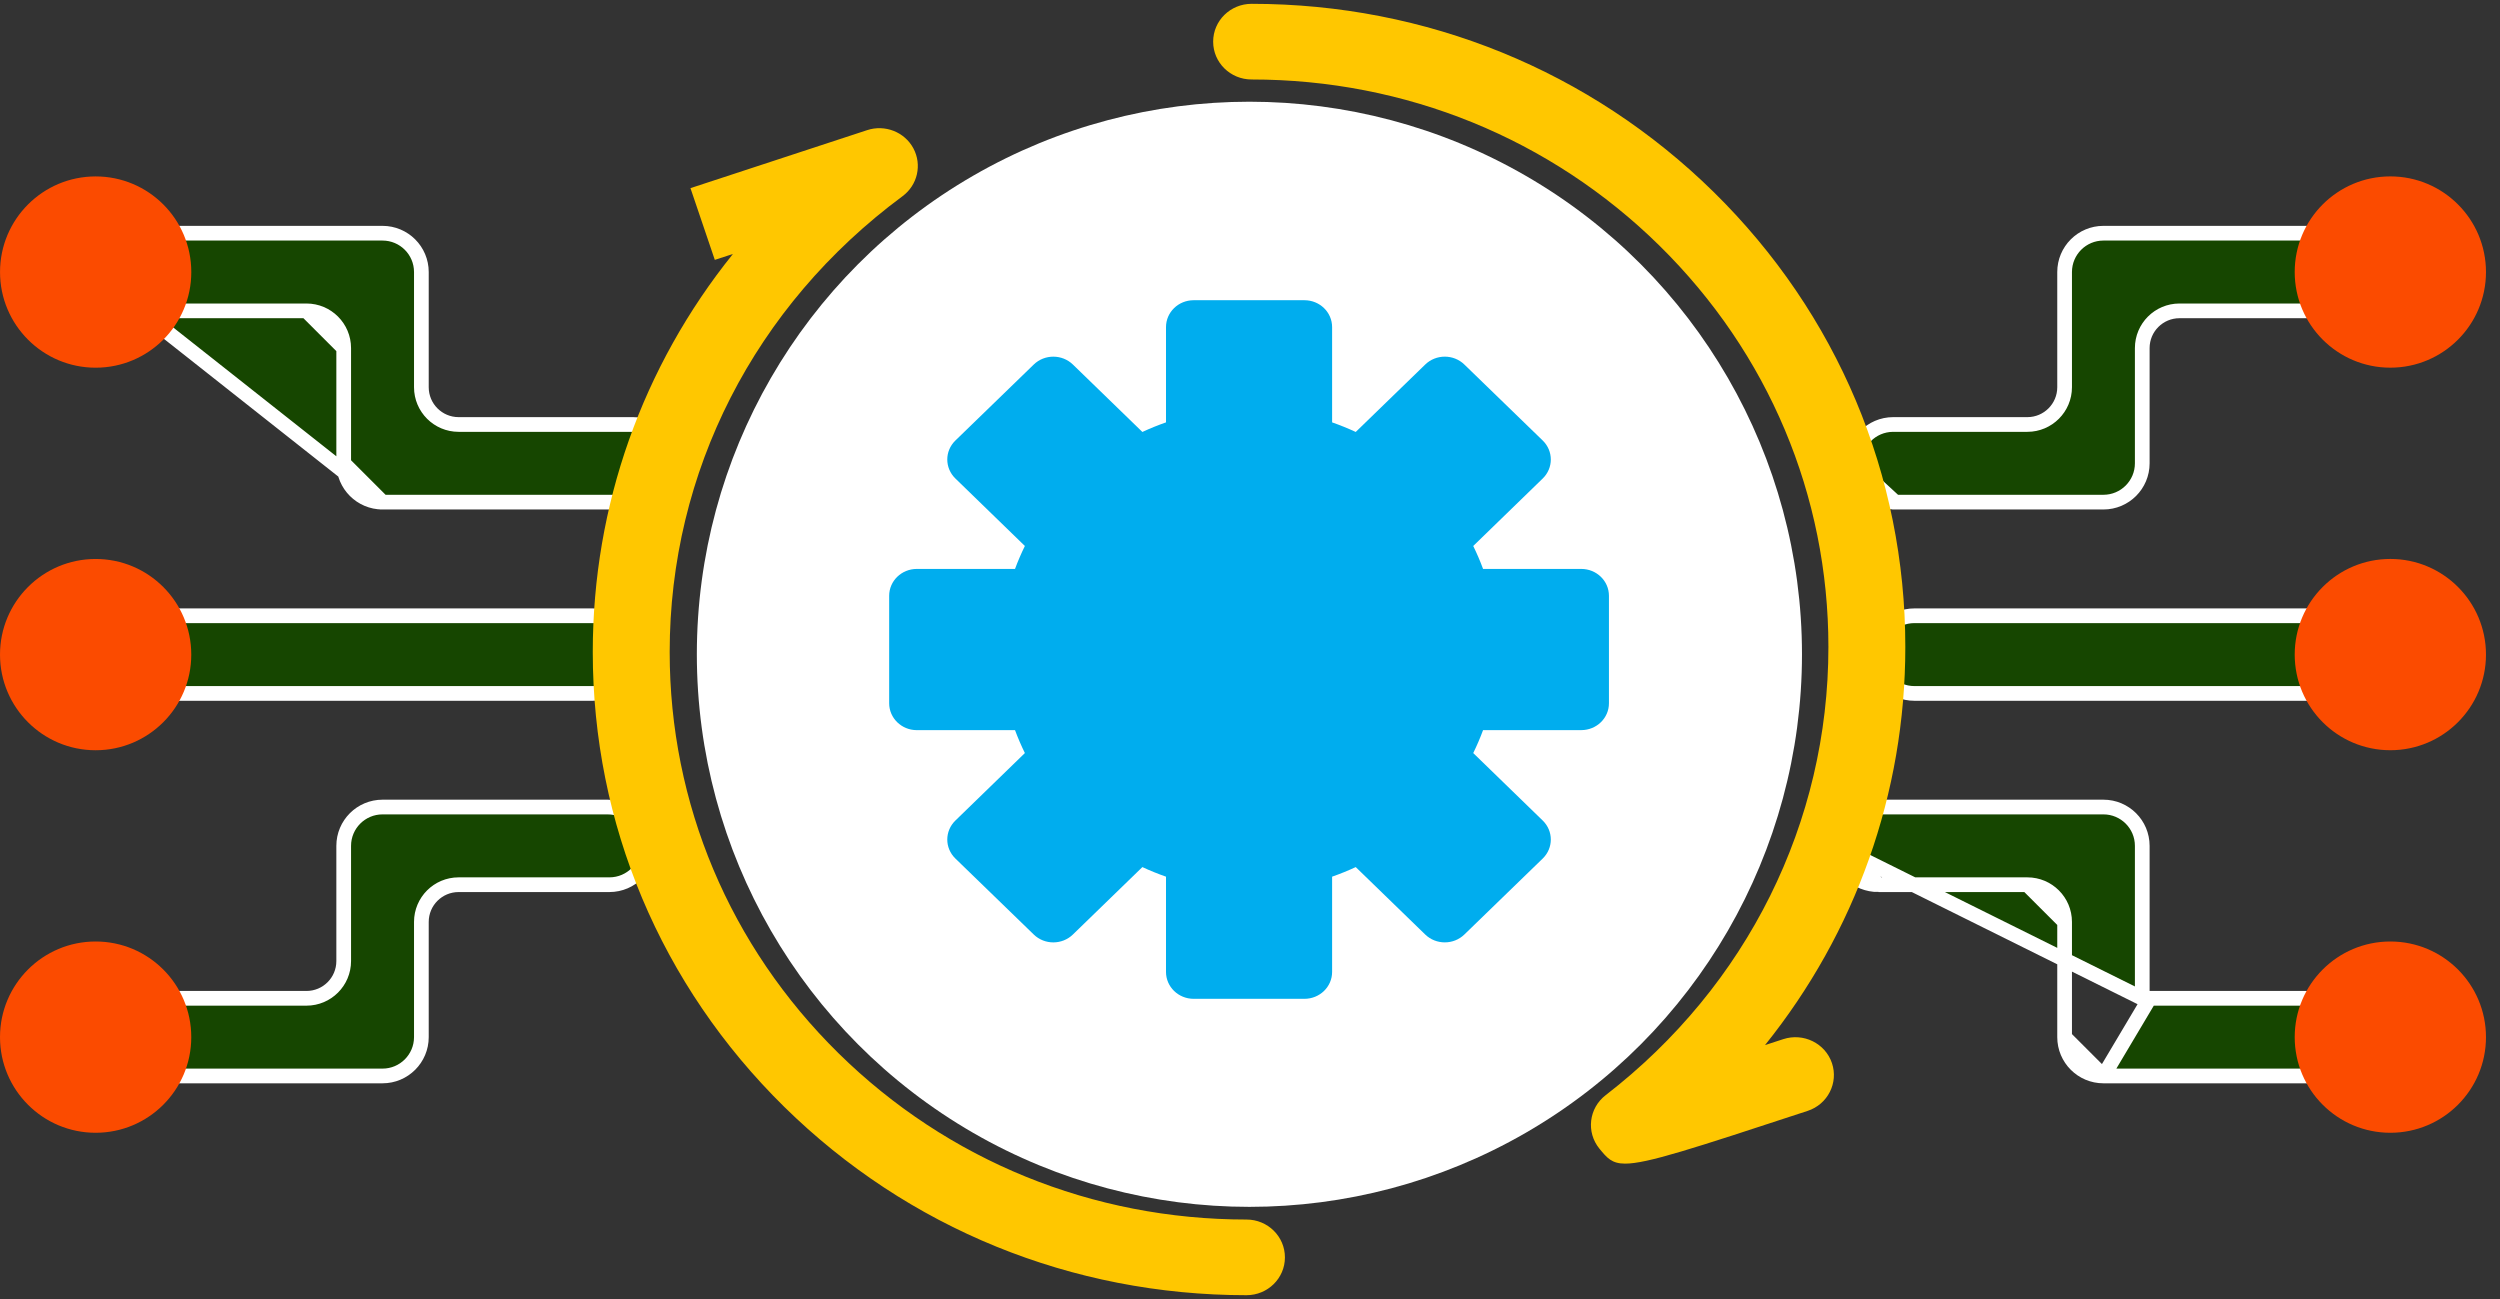 <svg width="102" height="53" viewBox="0 0 102 53" fill="none" xmlns="http://www.w3.org/2000/svg">
<rect x="0" y="0" width="102" height="53" fill="#333333" stroke="none"/>
<path d="M96.062 28.292H78.107C77.231 28.292 76.522 27.583 76.522 26.708C76.522 25.833 77.232 25.123 78.107 25.123H96.062C96.937 25.123 97.646 25.833 97.646 26.708C97.646 27.583 96.937 28.292 96.062 28.292Z" fill="#164600" stroke="white" stroke-width="0.6"/>
<path d="M87.404 40.731V40.431V34.511C87.404 33.636 86.695 32.927 85.82 32.927H76.563C75.672 32.927 74.953 33.663 74.98 34.56L87.404 40.731ZM87.404 40.731H87.704M87.404 40.731H87.704M87.704 40.731H95.983C96.869 40.731 97.62 41.413 97.645 42.266C97.672 43.163 96.953 43.899 96.062 43.899H85.82M87.704 40.731L85.82 43.899M85.82 43.899C84.945 43.899 84.236 43.19 84.236 42.315M85.82 43.899L84.236 42.315M84.236 42.315V37.614M84.236 42.315V37.614M84.236 37.614C84.236 36.776 83.556 36.096 82.717 36.096M84.236 37.614L82.717 36.096M82.717 36.096H76.642M82.717 36.096H76.642M76.642 36.096C75.756 36.096 75.005 35.413 74.98 34.56L76.642 36.096Z" fill="#164600" stroke="white" stroke-width="0.6"/>
<path d="M77.322 20.487H85.82C86.695 20.487 87.404 19.777 87.404 18.903V14.202C87.404 13.363 88.084 12.683 88.923 12.683H96.062C96.953 12.683 97.672 11.947 97.645 11.05C97.62 10.197 96.869 9.515 95.983 9.515H85.82C84.945 9.515 84.236 10.224 84.236 11.099V15.799C84.236 16.638 83.555 17.319 82.717 17.319H77.243C76.352 17.319 75.632 18.054 75.659 18.952L77.322 20.487ZM77.322 20.487C76.436 20.487 75.685 19.805 75.659 18.952L77.322 20.487Z" fill="#164600" stroke="white" stroke-width="0.6"/>
<path d="M24.186 28.292H5.367C4.492 28.292 3.783 27.583 3.783 26.708C3.783 25.833 4.492 25.123 5.367 25.123H24.186C25.061 25.123 25.77 25.833 25.77 26.708C25.77 27.583 25.061 28.292 24.186 28.292Z" fill="#164600" stroke="white" stroke-width="0.6"/>
<path d="M5.444 43.899H15.607C16.482 43.899 17.192 43.19 17.192 42.315C17.192 42.315 17.192 42.315 17.192 42.315V37.615C17.192 36.776 17.872 36.096 18.711 36.096H24.864C25.756 36.096 26.475 35.36 26.448 34.462C26.422 33.609 25.671 32.927 24.785 32.927H15.607C14.733 32.927 14.023 33.636 14.023 34.511V39.212C14.023 40.051 13.343 40.731 12.504 40.731H5.365C4.474 40.731 3.755 41.467 3.782 42.364L5.444 43.899ZM5.444 43.899C4.559 43.899 3.808 43.217 3.782 42.364L5.444 43.899Z" fill="#164600" stroke="white" stroke-width="0.6"/>
<path d="M15.607 20.487H25.912C26.803 20.487 27.522 19.751 27.495 18.854C27.47 18 26.719 17.319 25.833 17.319H18.711C17.872 17.319 17.192 16.638 17.192 15.799V11.099C17.192 10.224 16.482 9.515 15.607 9.515H5.365C4.474 9.515 3.755 10.25 3.782 11.148L15.607 20.487ZM15.607 20.487C14.733 20.487 14.023 19.777 14.023 18.903M15.607 20.487L14.023 18.903M14.023 18.903V14.202M14.023 18.903V14.202M14.023 14.202C14.023 13.363 13.343 12.683 12.504 12.683M14.023 14.202L12.504 12.683M12.504 12.683H5.444M12.504 12.683H5.444M5.444 12.683C4.559 12.683 3.808 12.001 3.782 11.148L5.444 12.683Z" fill="#164600" stroke="white" stroke-width="0.6"/>
<path d="M3.902 30.61C6.057 30.61 7.804 28.863 7.804 26.708C7.804 24.553 6.057 22.806 3.902 22.806C1.747 22.806 0 24.553 0 26.708C0 28.863 1.747 30.61 3.902 30.61Z" fill="#FB4B00"/>
<path d="M3.903 15.002C6.058 15.002 7.805 13.255 7.805 11.1C7.805 8.945 6.058 7.198 3.903 7.198C1.748 7.198 0.001 8.945 0.001 11.1C0.001 13.255 1.748 15.002 3.903 15.002Z" fill="#FB4B00"/>
<path d="M3.902 46.217C6.057 46.217 7.804 44.47 7.804 42.315C7.804 40.16 6.057 38.413 3.902 38.413C1.747 38.413 0 40.16 0 42.315C0 44.47 1.747 46.217 3.902 46.217Z" fill="#FB4B00"/>
<path d="M97.526 30.609C99.681 30.609 101.428 28.862 101.428 26.707C101.428 24.552 99.681 22.805 97.526 22.805C95.371 22.805 93.624 24.552 93.624 26.707C93.624 28.862 95.371 30.609 97.526 30.609Z" fill="#FB4B00"/>
<path d="M97.526 15.001C99.681 15.001 101.428 13.254 101.428 11.099C101.428 8.944 99.681 7.197 97.526 7.197C95.371 7.197 93.624 8.944 93.624 11.099C93.624 13.254 95.371 15.001 97.526 15.001Z" fill="#FB4B00"/>
<path d="M97.526 46.217C99.681 46.217 101.428 44.47 101.428 42.315C101.428 40.16 99.681 38.413 97.526 38.413C95.371 38.413 93.624 40.16 93.624 42.315C93.624 44.47 95.371 46.217 97.526 46.217Z" fill="#FB4B00"/>
<path d="M49.68 23.315V35.023H46.362C45.42 35.023 44.656 34.259 44.656 33.316V25.022C44.656 24.079 45.42 23.315 46.362 23.315H49.68Z" fill="#D8ECFE"/>
<circle cx="50.976" cy="26.695" r="22.545" fill="white"/>
<path d="M64.515 23.212H60.509C60.392 22.895 60.258 22.582 60.108 22.276L62.943 19.523C63.382 19.097 63.385 18.403 62.943 17.973L59.746 14.873C59.305 14.444 58.59 14.444 58.149 14.873L55.314 17.624C54.998 17.477 54.676 17.347 54.35 17.233V13.345C54.35 12.739 53.845 12.249 53.22 12.249H48.702C48.078 12.249 47.573 12.739 47.573 13.345V17.233C47.246 17.347 46.924 17.477 46.609 17.624L43.774 14.873C43.333 14.445 42.618 14.445 42.177 14.873L38.98 17.973C38.537 18.403 38.541 19.097 38.98 19.523L41.815 22.276C41.665 22.582 41.53 22.895 41.413 23.212H37.407C36.783 23.212 36.278 23.702 36.278 24.308V28.693C36.278 29.299 36.783 29.79 37.407 29.79H41.413C41.53 30.106 41.665 30.419 41.815 30.725L38.98 33.478C38.541 33.904 38.537 34.598 38.98 35.028L42.177 38.128C42.618 38.557 43.333 38.557 43.774 38.128L46.609 35.377C46.924 35.524 47.246 35.654 47.573 35.768V39.656C47.573 40.262 48.078 40.752 48.702 40.752H53.22C53.845 40.752 54.35 40.262 54.35 39.656V35.768C54.676 35.654 54.998 35.524 55.314 35.377L58.149 38.128C58.59 38.556 59.305 38.556 59.746 38.128L62.943 35.028C63.385 34.598 63.382 33.904 62.943 33.478L60.108 30.725C60.258 30.419 60.392 30.106 60.509 29.789H64.515C65.14 29.789 65.645 29.299 65.645 28.693V24.308C65.645 23.702 65.14 23.212 64.515 23.212Z" fill="#00ADEE"/>
<path d="M50.856 49.757C44.572 49.757 38.66 47.349 34.214 42.975C29.771 38.601 27.323 32.787 27.323 26.603C27.323 19.253 30.785 12.476 36.822 8.006C37.438 7.551 37.625 6.723 37.266 6.052C36.905 5.379 36.099 5.07 35.376 5.311L28.171 7.676L29.164 10.603L29.903 10.362C26.216 14.948 24.185 20.607 24.185 26.603C24.185 33.611 26.958 40.202 31.996 45.158C37.036 50.115 43.732 52.844 50.856 52.844C51.724 52.844 52.425 52.154 52.425 51.301C52.425 50.448 51.724 49.757 50.856 49.757ZM72.758 42.397C72.513 42.477 72.264 42.559 72.013 42.64C75.702 38.047 77.737 32.376 77.737 26.397C77.737 19.389 74.964 12.799 69.926 7.842C64.885 2.886 58.19 0.156 51.066 0.156C50.198 0.156 49.497 0.846 49.497 1.7C49.497 2.553 50.198 3.243 51.066 3.243C57.35 3.243 63.261 5.652 67.708 10.025C72.151 14.4 74.599 20.214 74.599 26.397C74.599 33.556 71.287 40.222 65.51 44.684C64.824 45.213 64.708 46.194 65.256 46.865C65.566 47.242 65.756 47.476 66.307 47.476C67.196 47.476 69.016 46.879 73.75 45.325C74.572 45.056 75.016 44.182 74.743 43.373C74.468 42.563 73.579 42.13 72.758 42.397Z" fill="#FFC700"/>
</svg>
